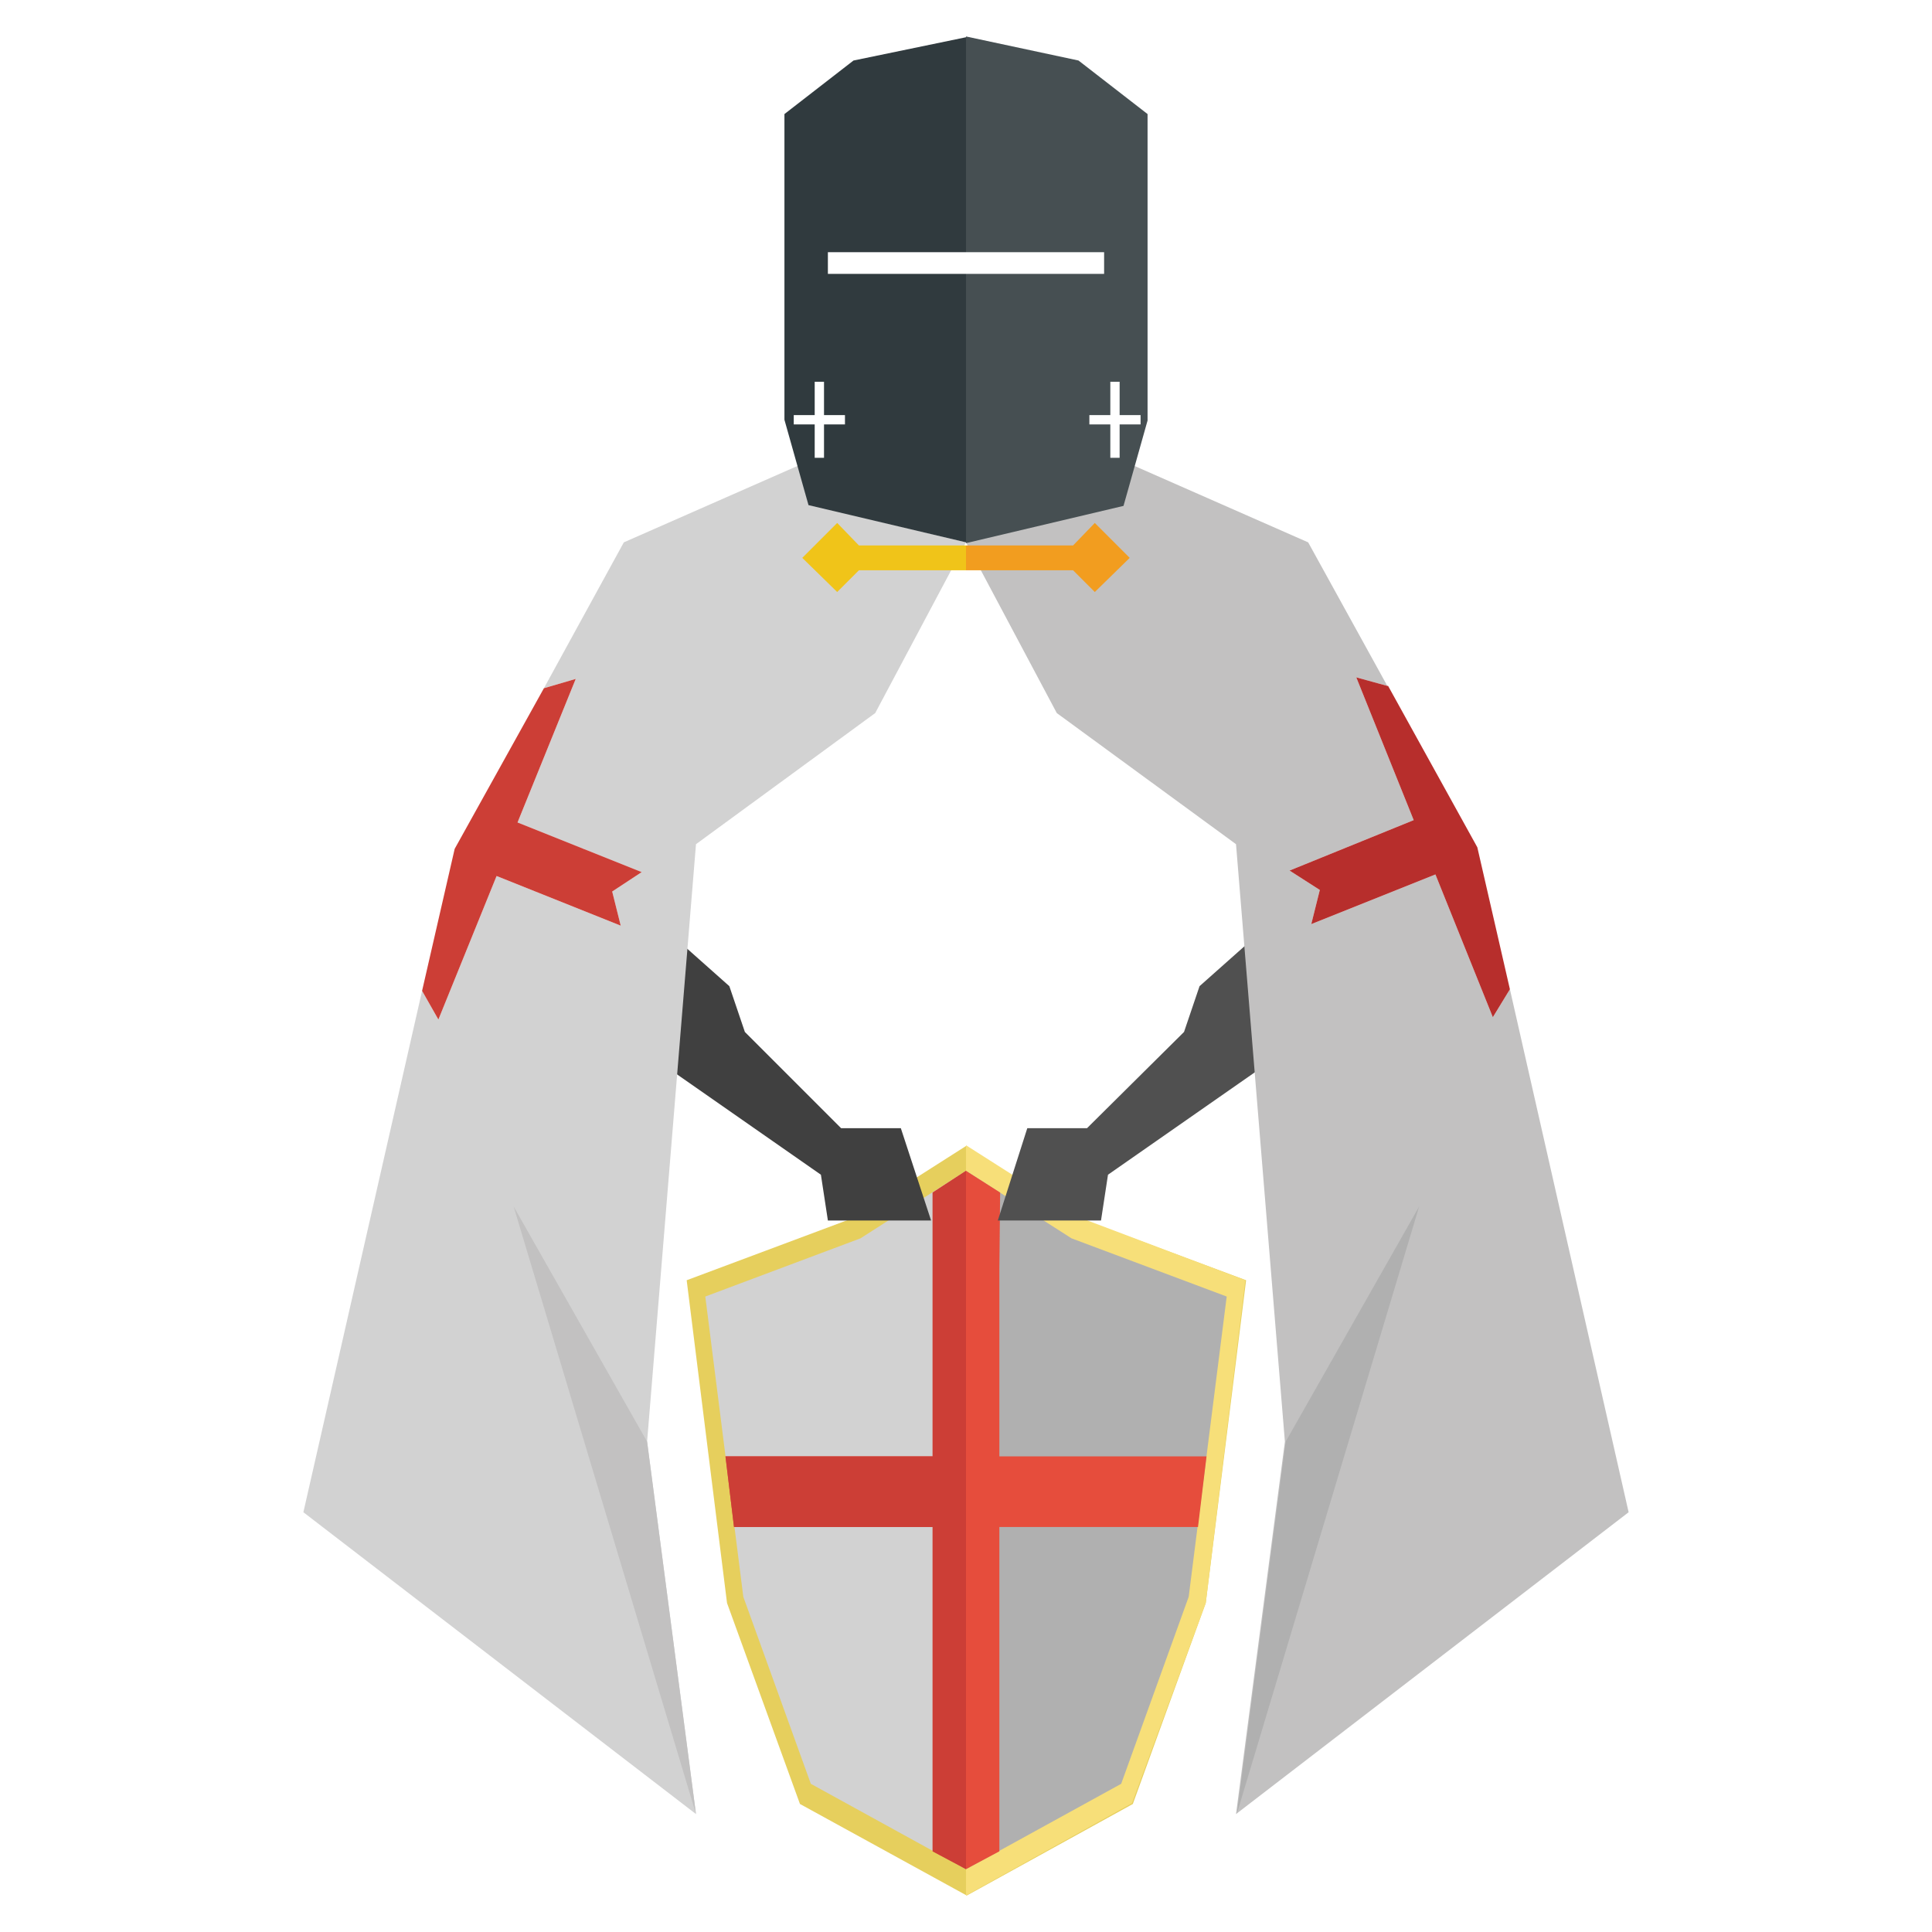 <?xml version="1.0" encoding="utf-8"?>
<!-- Generator: Adobe Illustrator 20.1.0, SVG Export Plug-In . SVG Version: 6.00 Build 0)  -->
<svg version="1.1" id="Layer_1" xmlns="http://www.w3.org/2000/svg" xmlns:xlink="http://www.w3.org/1999/xlink" x="0px" y="0px"
	 viewBox="0 0 249 249" style="enable-background:new 0 0 249 249;" xml:space="preserve">
<style type="text/css">
	.st0{fill:#E6CF5D;}
	.st1{fill:#F7DF79;}
	.st2{fill:#848484;}
	.st3{fill:#D2D2D2;}
	.st4{fill:#898989;}
	.st5{fill:#B0B0B0;}
	.st6{fill:#E64D3C;}
	.st7{fill:#CC3E36;}
	.st8{fill:#404040;}
	.st9{fill:#505050;}
	.st10{fill:#C2C1C1;}
	.st11{fill:#B72E2C;}
	.st12{fill:none;}
	.st13{fill:#303A3E;}
	.st14{fill:#464F52;}
	.st15{fill:#F0C419;}
	.st16{fill:#F29D1F;}
</style>
<title>soldier</title>
<g>
	<g>
		<g>
			<polygon class="st0" points="119.3,158.9 119.3,158.9 119.3,158.9 			"/>
			<path class="st0" d="M139.1,157l-14.6-9.3v20.7l0,0v-20.7l-14.6,9.3l-21.4,8l5.2,41.6l9.4,25.9l21.5,11.8l0,0l21.4-11.8l9.4-25.9
				l5.2-41.6L139.1,157z M104.3,191.6l-1.7,2.4L104.3,191.6l-2.9-4.1L104.3,191.6z M101.3,195.7L101.3,195.7z M128.5,187.4
				L128.5,187.4v-22.2l0,0V187.4z M147.7,195.7h-19.2v22.2l0,0v-22.2H147.7l-2.9-4.1l2.9-4.1l0,0l-2.9,4.1L147.7,195.7z"/>
			<polygon class="st1" points="124.5,147.6 139.1,156.9 160.5,165 155.4,206.6 145.9,232.4 124.5,244.3 			"/>
		</g>
		<g>
			<polygon class="st2" points="124.5,150.9 124.5,150.9 124.5,150.9 			"/>
			<polygon class="st3" points="124.5,213.6 120.8,216.4 120.8,195.7 102.9,195.7 105.6,191.9 102.9,188 120.8,188 120.8,167.3 
				124.5,170.2 124.5,150.9 110.9,159.6 90.9,167.1 95.8,205.8 104.5,229.9 124.5,240.9 124.5,213.6 			"/>
			<path class="st4" d="M153.2,205.8"/>
			<polygon class="st5" points="124.5,213.6 128.2,216.4 128.2,195.7 146.1,195.7 143.4,191.9 146.1,188 128.2,188 128.2,167.3 
				124.5,170.2 124.5,150.9 138.1,159.6 158.1,167.1 153.2,205.8 144.5,229.9 124.5,240.9 124.5,213.6 			"/>
			<polygon class="st6" points="149.8,187.7 128.8,187.7 128.8,163.5 128.9,153.7 124.5,150.9 120.2,153.7 120.2,163.5 120.2,187.7 
				99.2,187.7 93.5,187.7 94.6,196.8 99.2,196.8 120.2,196.8 120.2,221 120.2,238.6 124.5,240.9 124.5,217.6 124.5,217.6 
				124.5,217.6 124.5,240.9 128.8,238.6 128.8,221 128.8,196.8 149.8,196.8 154.4,196.8 155.5,187.7 			"/>
			<polygon class="st7" points="120.2,153.7 124.5,150.9 124.5,240.9 120.2,238.6 120.2,196.8 94.6,196.8 93.5,187.7 120.2,187.7 
							"/>
		</g>
	</g>
	<g>
		<polygon class="st8" points="87.7,121.5 94,127.1 96,133 108.4,145.4 116.1,145.4 120,157.3 106.7,157.3 105.8,151.4 86.3,137.8 
					"/>
		<polygon class="st9" points="160.9,121.5 154.6,127.1 152.6,133 140.1,145.4 132.4,145.4 128.6,157.3 141.9,157.3 142.8,151.4 
			162.3,137.8 		"/>
		<g>
			<polygon class="st10" points="209.9,194.9 194.6,127.5 192.4,131.1 185,112.7 169,119.1 170.1,114.7 166.2,112.2 182.2,105.7 
				174.8,87.3 178.8,88.4 168.6,69.9 146.1,60 144.8,65 124.5,69.9 136.2,91.9 159.3,108.8 165.6,185.8 159.3,233.8 			"/>
			<polygon class="st11" points="182.2,105.7 166.2,112.2 170.1,114.7 169,119.1 185,112.7 192.4,131.1 194.6,127.5 194.6,127.5 
				190.4,109.2 178.9,88.4 178.8,88.4 174.8,87.3 			"/>
		</g>
		<g>
			<polygon class="st3" points="104.2,65 102.9,60 80.4,69.9 70.1,88.7 74.2,87.5 66.7,106 82.7,112.4 78.9,114.9 80,119.3 
				64,112.9 56.5,131.4 54.4,127.7 39.1,194.9 89.7,233.8 83.4,185.8 89.7,108.8 112.8,91.9 124.5,69.9 			"/>
			<polygon class="st7" points="64,112.9 80,119.3 78.9,114.9 82.7,112.4 66.7,106 74.2,87.5 70.1,88.7 70.1,88.7 58.6,109.4 
				54.4,127.7 54.4,127.7 56.5,131.4 			"/>
		</g>
		<g>
			<polygon class="st12" points="106.7,35.3 124.5,35.3 142.3,35.3 142.3,32.5 124.5,32.5 106.7,32.5 			"/>
			<path class="st13" d="M106.7,32.5h17.8V4.8L110,7.8l-8.9,6.9v39.4l3.1,11l20.3,4.8V35.3h-17.8V32.5z M108.9,53.5v1.2h-2.7V59H105
				v-4.3h-2.7v-1.2h2.7v-4.3h1.2v4.3H108.9z"/>
			<path class="st14" d="M139,7.8l-14.5-3.1v27.8h17.8v2.8h-17.8V70l20.3-4.8l3.1-11V14.7L139,7.8z M147,54.7h-2.7V59h-1.2v-4.3
				h-2.7v-1.2h2.7v-4.3h1.2v4.3h2.7V54.7z"/>
		</g>
		<polygon class="st10" points="89.7,233.8 83.4,185.8 66.2,155.5 		"/>
		<polygon class="st5" points="159.4,233.8 165.7,185.8 182.9,155.5 		"/>
		<g>
			<polygon class="st15" points="120.2,70.3 110.7,70.3 107.9,67.4 103.4,71.9 107.9,76.3 110.7,73.5 120.2,73.5 124.5,73.5 
				124.5,70.3 			"/>
			<polygon class="st16" points="141.1,67.4 138.3,70.3 124.5,70.3 124.5,70.3 124.5,73.5 128.9,73.5 138.3,73.5 141.1,76.3 
				145.6,71.9 			"/>
		</g>
	</g>
</g>
</svg>
